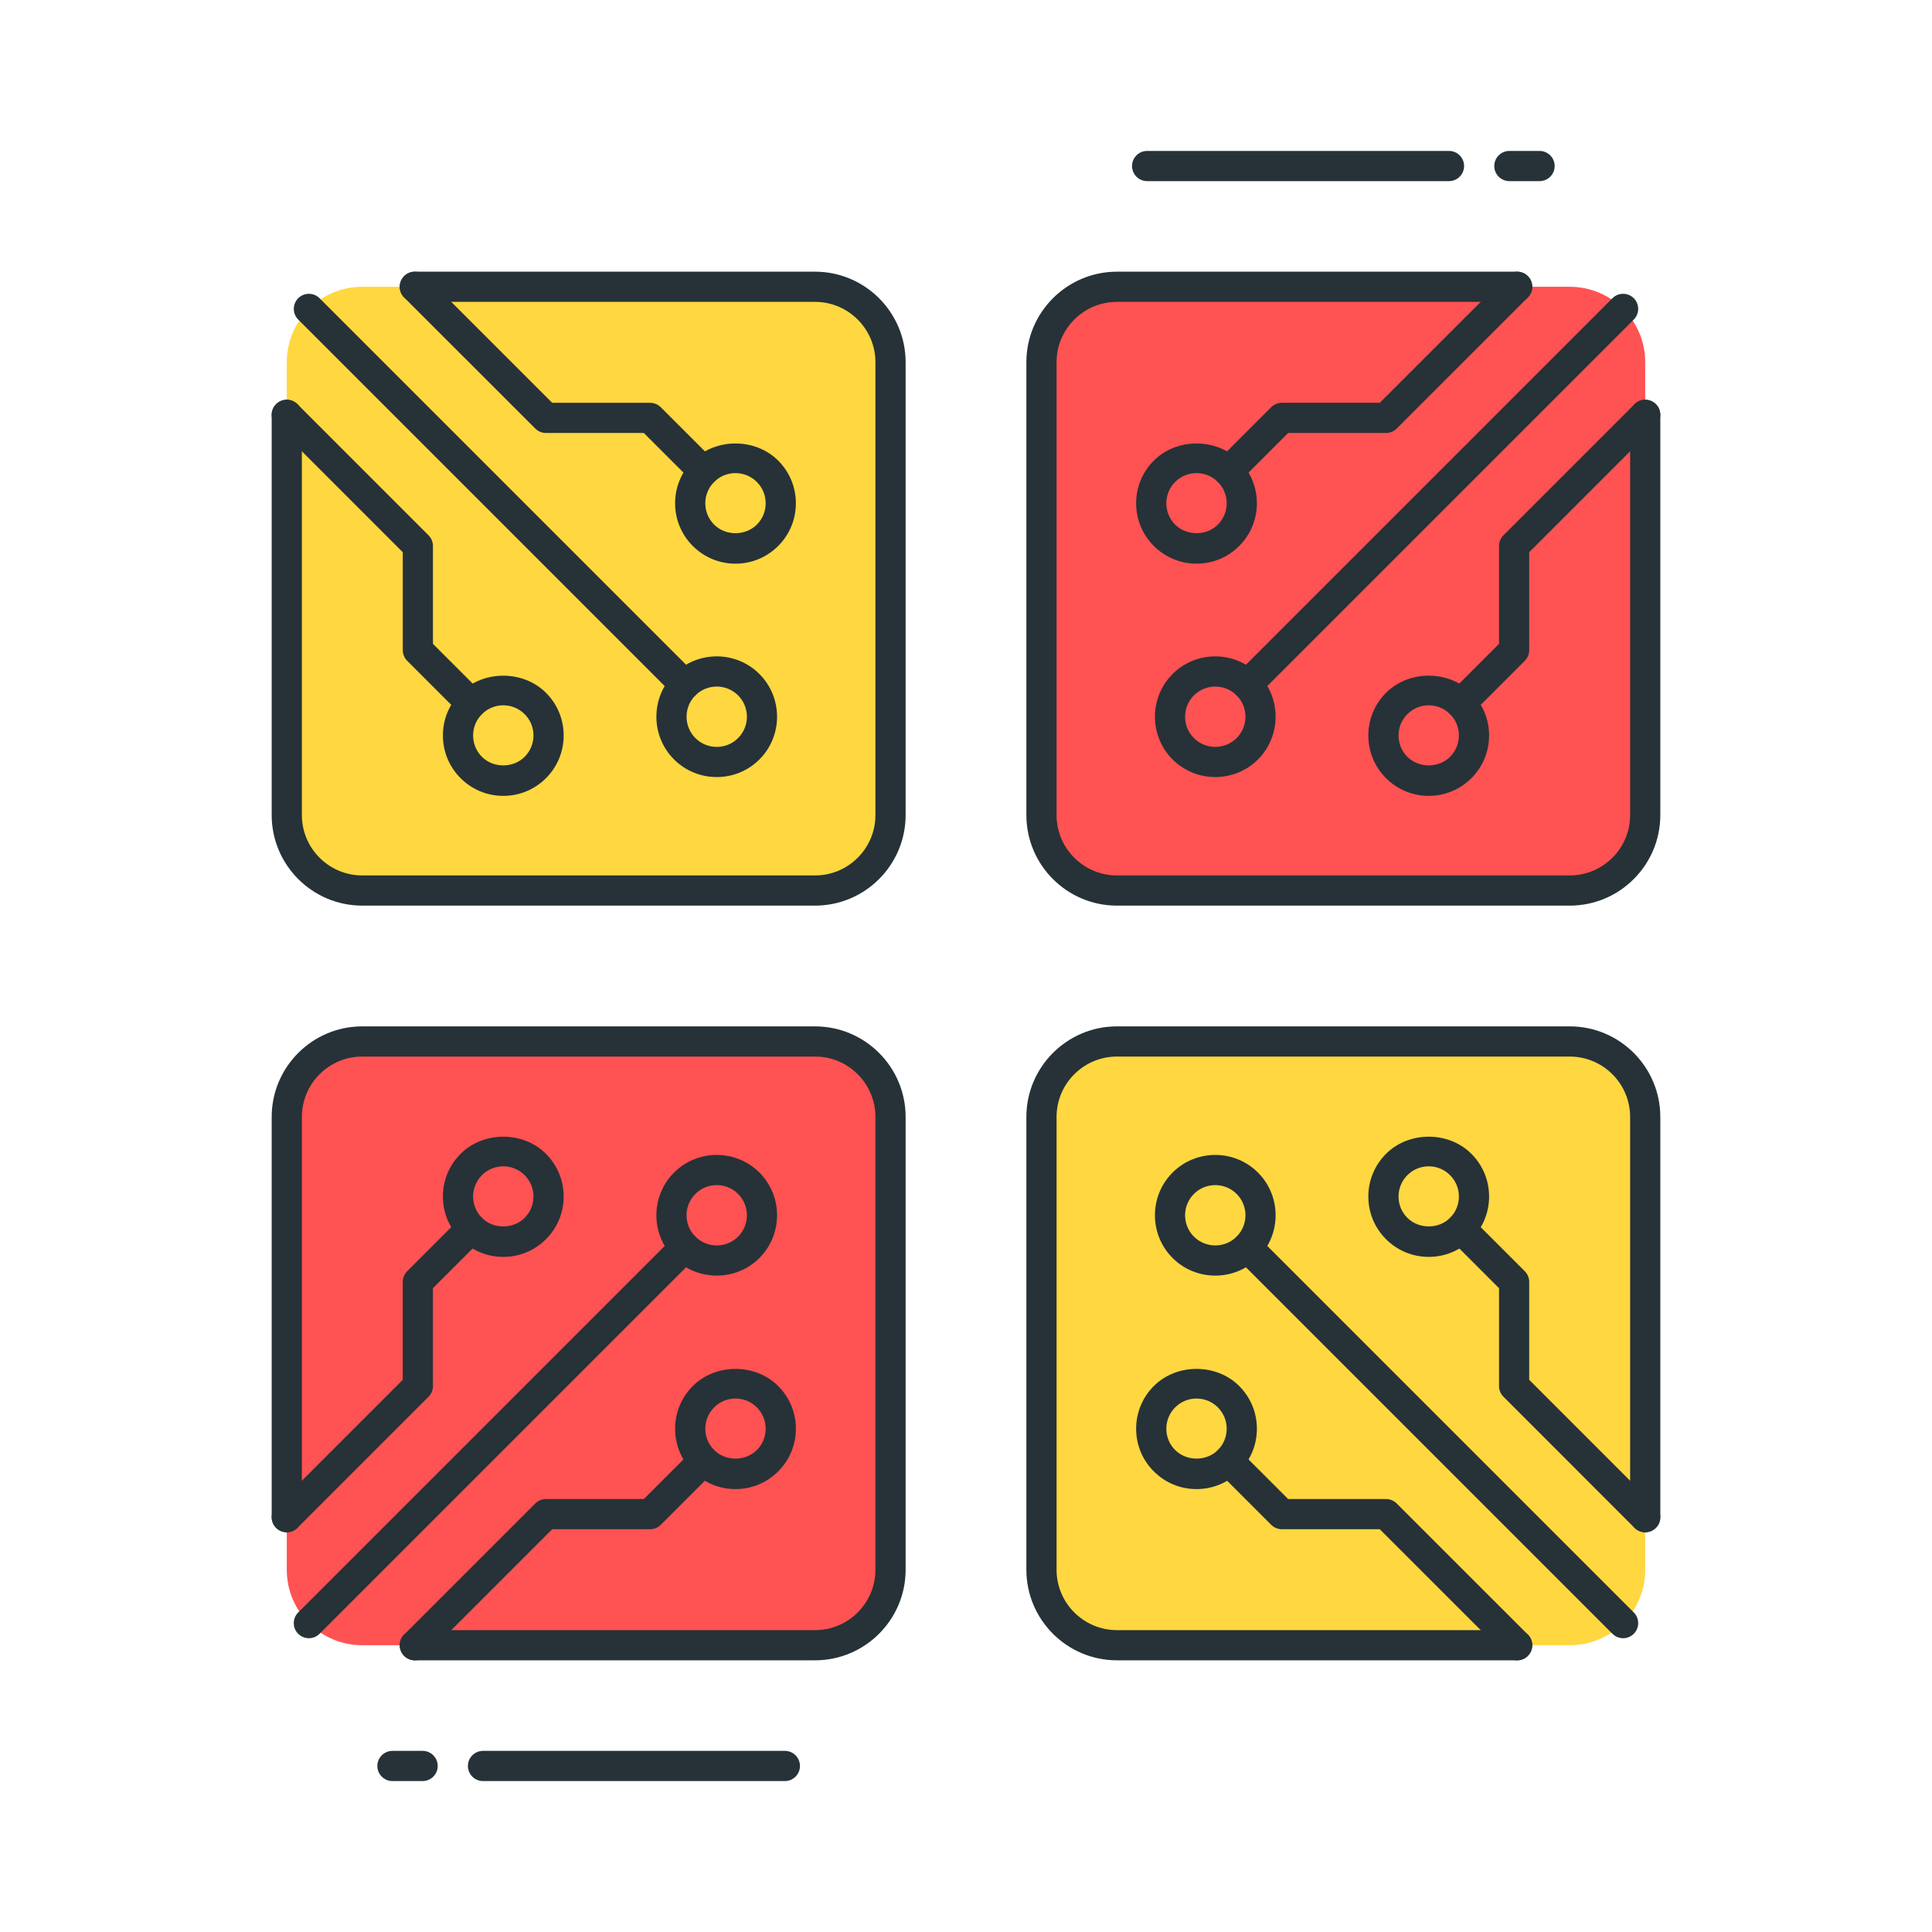 <?xml version="1.0" encoding="utf-8"?>
<!-- Generator: Adobe Illustrator 21.1.0, SVG Export Plug-In . SVG Version: 6.00 Build 0)  -->
<svg version="1.1" id="Icon_Set" xmlns="http://www.w3.org/2000/svg" xmlns:xlink="http://www.w3.org/1999/xlink" x="0px" y="0px"
	 viewBox="0 0 64 64" style="enable-background:new 0 0 64 64;" xml:space="preserve">
<style type="text/css">
	.st0{fill:#263238;}
	.st1{fill:#FFFFFF;}
	.st2{fill:#FF5252;}
	.st3{fill:#FFD740;}
	.st4{fill:#40C4FF;}
	.st5{fill:#4DB6AC;}
	.st6{fill:#4FC3F7;}
</style>
<g id="Invest_Trust">
	<g>
		<path class="st3" d="M12,9.5h15c1.381,0,2.5,1.119,2.5,2.5v15c0,1.381-1.119,2.5-2.5,2.5H12c-1.381,0-2.5-1.119-2.5-2.5V12
			C9.5,10.619,10.619,9.5,12,9.5z"/>
	</g>
	<g>
		<path class="st0" d="M22.682,23.182c-0.128,0-0.256-0.049-0.354-0.146L9.879,10.586c-0.195-0.195-0.195-0.512,0-0.707
			s0.512-0.195,0.707,0l12.449,12.449c0.195,0.195,0.195,0.512,0,0.707C22.938,23.133,22.81,23.182,22.682,23.182z"/>
	</g>
	<g>
		<path class="st0" d="M23.742,25.741c-0.512,0-1.024-0.194-1.414-0.584l0,0c-0.779-0.78-0.779-2.049,0-2.829
			c0.778-0.779,2.049-0.78,2.829,0c0.779,0.78,0.779,2.049,0,2.829C24.768,25.547,24.255,25.741,23.742,25.741z M23.035,24.45
			c0.391,0.389,1.024,0.391,1.415,0c0.39-0.39,0.39-1.025,0-1.415c-0.392-0.39-1.025-0.388-1.415,0
			C22.646,23.425,22.646,24.06,23.035,24.45z"/>
	</g>
	<g>
		<path class="st0" d="M23.304,16.111c-0.128,0-0.256-0.049-0.354-0.146l-1.622-1.622h-3.242c-0.133,0-0.26-0.053-0.354-0.146
			l-4.344-4.343c-0.195-0.195-0.195-0.512,0-0.707s0.512-0.195,0.707,0l4.197,4.196h3.242c0.133,0,0.26,0.053,0.354,0.146
			l1.769,1.769c0.195,0.195,0.195,0.512,0,0.707C23.56,16.062,23.432,16.111,23.304,16.111z"/>
	</g>
	<g>
		<path class="st0" d="M24.364,18.672c-0.535,0-1.037-0.208-1.414-0.586c-0.378-0.378-0.586-0.88-0.586-1.414
			c0-0.535,0.208-1.037,0.586-1.414c0.753-0.755,2.071-0.757,2.828,0c0.378,0.377,0.586,0.879,0.586,1.414
			c0,0.534-0.208,1.036-0.586,1.414S24.898,18.672,24.364,18.672z M24.364,15.672c-0.268,0-0.519,0.104-0.707,0.293
			c-0.189,0.188-0.293,0.439-0.293,0.707c0,0.267,0.104,0.518,0.293,0.707l0,0c0.377,0.379,1.035,0.378,1.414,0
			c0.188-0.189,0.293-0.44,0.293-0.707c0-0.268-0.104-0.519-0.293-0.707S24.631,15.672,24.364,15.672z"/>
	</g>
	<g>
		<path class="st0" d="M15.611,23.804c-0.128,0-0.256-0.049-0.354-0.146l-1.769-1.769c-0.094-0.094-0.146-0.221-0.146-0.354v-3.242
			l-4.196-4.197c-0.195-0.195-0.195-0.512,0-0.707s0.512-0.195,0.707,0l4.343,4.344c0.094,0.094,0.146,0.221,0.146,0.354v3.242
			l1.622,1.622c0.195,0.195,0.195,0.512,0,0.707C15.867,23.755,15.739,23.804,15.611,23.804z"/>
	</g>
	<g>
		<path class="st0" d="M16.672,26.364c-0.535,0-1.037-0.208-1.414-0.586c-0.378-0.378-0.586-0.88-0.586-1.414
			c0-0.535,0.208-1.037,0.586-1.414c0.754-0.756,2.072-0.756,2.828,0l0,0c0.378,0.377,0.586,0.879,0.586,1.414
			c0,0.534-0.208,1.036-0.586,1.414S17.206,26.364,16.672,26.364z M16.672,23.364c-0.268,0-0.519,0.104-0.707,0.293
			c-0.189,0.188-0.293,0.439-0.293,0.707c0,0.267,0.104,0.518,0.293,0.707c0.377,0.379,1.035,0.378,1.414,0
			c0.188-0.189,0.293-0.44,0.293-0.707c0-0.268-0.104-0.519-0.293-0.707l0,0C17.189,23.469,16.938,23.364,16.672,23.364z"/>
	</g>
	<g>
		<path class="st0" d="M27,30H12c-1.654,0-3-1.346-3-3V13.742c0-0.276,0.224-0.5,0.5-0.5s0.5,0.224,0.5,0.5V27c0,1.103,0.897,2,2,2
			h15c1.103,0,2-0.897,2-2V12c0-1.103-0.897-2-2-2H13.742c-0.276,0-0.5-0.224-0.5-0.5s0.224-0.5,0.5-0.5H27c1.654,0,3,1.346,3,3v15
			C30,28.654,28.654,30,27,30z"/>
	</g>
	<g>
		<path class="st2" d="M52,9.5H37c-1.381,0-2.5,1.119-2.5,2.5v15c0,1.381,1.119,2.5,2.5,2.5h15c1.381,0,2.5-1.119,2.5-2.5V12
			C54.5,10.619,53.381,9.5,52,9.5z"/>
	</g>
	<g>
		<path class="st0" d="M41.318,23.182c-0.128,0-0.256-0.049-0.354-0.146c-0.195-0.195-0.195-0.512,0-0.707L53.414,9.879
			c0.195-0.195,0.512-0.195,0.707,0s0.195,0.512,0,0.707L41.672,23.035C41.574,23.133,41.446,23.182,41.318,23.182z"/>
	</g>
	<g>
		<path class="st0" d="M40.257,25.741c-0.512,0-1.023-0.194-1.414-0.584c-0.779-0.78-0.779-2.049,0-2.829
			c0.777-0.779,2.048-0.78,2.829,0c0.779,0.78,0.779,2.049,0,2.829l0,0C41.281,25.547,40.77,25.741,40.257,25.741z M41.318,24.804
			h0.01H41.318z M40.258,22.743c-0.257,0-0.513,0.098-0.708,0.292c-0.39,0.39-0.39,1.025,0,1.415c0.391,0.39,1.024,0.388,1.415,0
			c0.39-0.391,0.39-1.025,0-1.415C40.77,22.841,40.514,22.743,40.258,22.743z"/>
	</g>
	<g>
		<path class="st0" d="M40.696,16.111c-0.128,0-0.256-0.049-0.354-0.146c-0.195-0.195-0.195-0.512,0-0.707l1.769-1.769
			c0.094-0.094,0.221-0.146,0.354-0.146h3.242l4.197-4.196c0.195-0.195,0.512-0.195,0.707,0s0.195,0.512,0,0.707l-4.344,4.343
			c-0.094,0.094-0.221,0.146-0.354,0.146h-3.242l-1.622,1.622C40.952,16.062,40.824,16.111,40.696,16.111z"/>
	</g>
	<g>
		<path class="st0" d="M39.636,18.672c-0.534,0-1.036-0.208-1.414-0.586s-0.586-0.88-0.586-1.414c0-0.535,0.208-1.037,0.586-1.414
			c0.756-0.757,2.074-0.755,2.828,0c0.378,0.377,0.586,0.879,0.586,1.414c0,0.534-0.208,1.036-0.586,1.414l0,0
			C40.673,18.464,40.171,18.672,39.636,18.672z M39.636,15.672c-0.267,0-0.518,0.104-0.707,0.293s-0.293,0.439-0.293,0.707
			c0,0.267,0.104,0.518,0.293,0.707c0.38,0.377,1.038,0.379,1.414,0l0,0c0.188-0.189,0.293-0.44,0.293-0.707
			c0-0.268-0.104-0.519-0.293-0.707C40.154,15.775,39.903,15.672,39.636,15.672z"/>
	</g>
	<g>
		<path class="st0" d="M48.389,23.804c-0.128,0-0.256-0.049-0.354-0.146c-0.195-0.195-0.195-0.512,0-0.707l1.622-1.622v-3.242
			c0-0.133,0.053-0.26,0.146-0.354l4.343-4.344c0.195-0.195,0.512-0.195,0.707,0s0.195,0.512,0,0.707l-4.196,4.197v3.242
			c0,0.133-0.053,0.26-0.146,0.354l-1.769,1.769C48.645,23.755,48.517,23.804,48.389,23.804z"/>
	</g>
	<g>
		<path class="st0" d="M47.328,26.364c-0.534,0-1.036-0.208-1.414-0.586s-0.586-0.88-0.586-1.414c0-0.535,0.208-1.037,0.586-1.414
			c0.757-0.757,2.075-0.756,2.828,0c0.378,0.377,0.586,0.879,0.586,1.414c0,0.534-0.208,1.036-0.586,1.414
			C48.365,26.156,47.863,26.364,47.328,26.364z M47.328,23.364c-0.267,0-0.518,0.104-0.707,0.293l0,0
			c-0.189,0.188-0.293,0.439-0.293,0.707c0,0.267,0.104,0.518,0.293,0.707c0.379,0.378,1.037,0.378,1.414,0
			c0.188-0.189,0.293-0.44,0.293-0.707c0-0.268-0.104-0.519-0.293-0.707C47.847,23.468,47.596,23.364,47.328,23.364z M46.268,23.304
			h0.01H46.268z"/>
	</g>
	<g>
		<path class="st0" d="M52,30H37c-1.654,0-3-1.346-3-3V12c0-1.654,1.346-3,3-3h13.258c0.276,0,0.5,0.224,0.5,0.5s-0.224,0.5-0.5,0.5
			H37c-1.103,0-2,0.897-2,2v15c0,1.103,0.897,2,2,2h15c1.103,0,2-0.897,2-2V13.742c0-0.276,0.224-0.5,0.5-0.5s0.5,0.224,0.5,0.5V27
			C55,28.654,53.654,30,52,30z"/>
	</g>
	<g>
		<path class="st3" d="M52,54.5H37c-1.381,0-2.5-1.119-2.5-2.5V37c0-1.381,1.119-2.5,2.5-2.5h15c1.381,0,2.5,1.119,2.5,2.5v15
			C54.5,53.381,53.381,54.5,52,54.5z"/>
	</g>
	<g>
		<path class="st0" d="M53.768,54.268c-0.128,0-0.256-0.049-0.354-0.146L40.965,41.672c-0.195-0.195-0.195-0.512,0-0.707
			s0.512-0.195,0.707,0l12.449,12.449c0.195,0.195,0.195,0.512,0,0.707C54.023,54.219,53.896,54.268,53.768,54.268z"/>
	</g>
	<g>
		<path class="st0" d="M40.257,42.256c-0.512,0-1.024-0.194-1.414-0.584c-0.779-0.78-0.779-2.049,0-2.829
			c0.777-0.778,2.048-0.78,2.829,0l0,0c0.779,0.78,0.779,2.049,0,2.829C41.282,42.062,40.77,42.256,40.257,42.256z M40.257,39.258
			c-0.256,0-0.512,0.098-0.707,0.292c-0.39,0.39-0.39,1.025,0,1.415c0.391,0.389,1.024,0.389,1.415,0c0.39-0.39,0.39-1.024,0-1.415
			C40.77,39.355,40.514,39.258,40.257,39.258z"/>
	</g>
	<g>
		<path class="st0" d="M50.258,55c-0.128,0-0.256-0.049-0.354-0.146l-4.197-4.196h-3.242c-0.133,0-0.26-0.053-0.354-0.146
			l-1.769-1.769c-0.195-0.195-0.195-0.512,0-0.707s0.512-0.195,0.707,0l1.622,1.622h3.242c0.133,0,0.26,0.053,0.354,0.146
			l4.344,4.343c0.195,0.195,0.195,0.512,0,0.707C50.514,54.951,50.386,55,50.258,55z"/>
	</g>
	<g>
		<path class="st0" d="M39.636,49.328c-0.534,0-1.036-0.208-1.414-0.586c-0.378-0.377-0.586-0.879-0.586-1.414
			c0-0.534,0.208-1.036,0.586-1.414c0.756-0.757,2.074-0.756,2.828,0c0.378,0.378,0.586,0.88,0.586,1.414
			c0,0.535-0.208,1.037-0.586,1.414C40.673,49.12,40.171,49.328,39.636,49.328z M39.636,46.328c-0.267,0-0.518,0.104-0.707,0.293
			c-0.188,0.189-0.293,0.44-0.293,0.707c0,0.268,0.104,0.519,0.293,0.707c0.38,0.378,1.038,0.378,1.414,0
			c0.189-0.188,0.293-0.439,0.293-0.707c0-0.267-0.104-0.518-0.293-0.707l0,0C40.154,46.432,39.903,46.328,39.636,46.328z"/>
	</g>
	<g>
		<path class="st0" d="M54.5,50.758c-0.128,0-0.256-0.049-0.354-0.146l-4.343-4.344c-0.094-0.094-0.146-0.221-0.146-0.354v-3.242
			l-1.622-1.622c-0.195-0.195-0.195-0.512,0-0.707s0.512-0.195,0.707,0l1.769,1.769c0.094,0.094,0.146,0.221,0.146,0.354v3.242
			l4.196,4.197c0.195,0.195,0.195,0.512,0,0.707C54.756,50.709,54.628,50.758,54.5,50.758z"/>
	</g>
	<g>
		<path class="st0" d="M47.328,41.636c-0.534,0-1.036-0.208-1.414-0.586l0,0c-0.378-0.377-0.586-0.879-0.586-1.414
			c0-0.534,0.208-1.036,0.586-1.414c0.757-0.758,2.075-0.756,2.828,0c0.378,0.378,0.586,0.88,0.586,1.414
			c0,0.535-0.208,1.037-0.586,1.414C48.365,41.428,47.863,41.636,47.328,41.636z M47.328,38.636c-0.267,0-0.518,0.104-0.707,0.293
			c-0.188,0.189-0.293,0.44-0.293,0.707c0,0.268,0.104,0.519,0.293,0.707l0,0c0.379,0.377,1.037,0.379,1.414,0
			c0.189-0.188,0.293-0.439,0.293-0.707c0-0.267-0.104-0.518-0.293-0.707S47.596,38.636,47.328,38.636z"/>
	</g>
	<g>
		<path class="st0" d="M50.258,55H37c-1.654,0-3-1.346-3-3V37c0-1.654,1.346-3,3-3h15c1.654,0,3,1.346,3,3v13.258
			c0,0.276-0.224,0.5-0.5,0.5s-0.5-0.224-0.5-0.5V37c0-1.103-0.897-2-2-2H37c-1.103,0-2,0.897-2,2v15c0,1.103,0.897,2,2,2h13.258
			c0.276,0,0.5,0.224,0.5,0.5S50.534,55,50.258,55z"/>
	</g>
	<g>
		<path class="st2" d="M12,54.5h15c1.381,0,2.5-1.119,2.5-2.5V37c0-1.381-1.119-2.5-2.5-2.5H12c-1.381,0-2.5,1.119-2.5,2.5v15
			C9.5,53.381,10.619,54.5,12,54.5z"/>
	</g>
	<g>
		<path class="st0" d="M10.232,54.268c-0.128,0-0.256-0.049-0.354-0.146c-0.195-0.195-0.195-0.512,0-0.707l12.449-12.449
			c0.195-0.195,0.512-0.195,0.707,0s0.195,0.512,0,0.707L10.586,54.121C10.488,54.219,10.36,54.268,10.232,54.268z"/>
	</g>
	<g>
		<path class="st0" d="M23.742,42.256c-0.512,0-1.024-0.194-1.414-0.584c-0.779-0.78-0.779-2.049,0-2.829l0,0
			c0.78-0.778,2.047-0.78,2.829,0c0.779,0.78,0.779,2.049,0,2.829C24.768,42.062,24.255,42.256,23.742,42.256z M23.035,39.55
			c-0.39,0.391-0.39,1.025,0,1.415c0.392,0.389,1.025,0.389,1.415,0c0.39-0.39,0.39-1.025,0-1.415
			C24.059,39.16,23.425,39.162,23.035,39.55z"/>
	</g>
	<g>
		<path class="st0" d="M13.742,55c-0.128,0-0.256-0.049-0.354-0.146c-0.195-0.195-0.195-0.512,0-0.707l4.344-4.343
			c0.094-0.094,0.221-0.146,0.354-0.146h3.242l1.622-1.622c0.195-0.195,0.512-0.195,0.707,0s0.195,0.512,0,0.707l-1.769,1.769
			c-0.094,0.094-0.221,0.146-0.354,0.146h-3.242l-4.197,4.196C13.998,54.951,13.87,55,13.742,55z"/>
	</g>
	<g>
		<path class="st0" d="M24.364,49.328c-0.535,0-1.037-0.208-1.414-0.586c-0.378-0.377-0.586-0.879-0.586-1.414
			c0-0.534,0.208-1.036,0.586-1.414l0,0c0.753-0.755,2.071-0.757,2.828,0c0.378,0.378,0.586,0.88,0.586,1.414
			c0,0.535-0.208,1.037-0.586,1.414C25.4,49.12,24.898,49.328,24.364,49.328z M24.364,46.328c-0.268,0-0.519,0.104-0.707,0.293l0,0
			c-0.188,0.189-0.293,0.44-0.293,0.707c0,0.268,0.104,0.519,0.293,0.707c0.377,0.379,1.035,0.378,1.414,0
			c0.189-0.188,0.293-0.439,0.293-0.707c0-0.267-0.104-0.518-0.293-0.707C24.882,46.433,24.631,46.328,24.364,46.328z
			 M23.304,46.268h0.01H23.304z"/>
	</g>
	<g>
		<path class="st0" d="M9.5,50.758c-0.128,0-0.256-0.049-0.354-0.146c-0.195-0.195-0.195-0.512,0-0.707l4.196-4.197v-3.242
			c0-0.133,0.053-0.26,0.146-0.354l1.769-1.769c0.195-0.195,0.512-0.195,0.707,0s0.195,0.512,0,0.707l-1.622,1.622v3.242
			c0,0.133-0.053,0.26-0.146,0.354l-4.343,4.344C9.756,50.709,9.628,50.758,9.5,50.758z"/>
	</g>
	<g>
		<path class="st0" d="M16.672,41.636c-0.535,0-1.037-0.208-1.414-0.586c-0.378-0.377-0.586-0.879-0.586-1.414
			c0-0.534,0.208-1.036,0.586-1.414c0.754-0.755,2.072-0.757,2.828,0c0.378,0.378,0.586,0.88,0.586,1.414
			c0,0.535-0.208,1.037-0.586,1.414C17.708,41.428,17.206,41.636,16.672,41.636z M16.672,38.636c-0.268,0-0.519,0.104-0.707,0.293
			s-0.293,0.44-0.293,0.707c0,0.268,0.104,0.519,0.293,0.707c0.377,0.379,1.035,0.378,1.414,0l0,0
			c0.189-0.188,0.293-0.439,0.293-0.707c0-0.267-0.104-0.518-0.293-0.707C17.189,38.74,16.938,38.636,16.672,38.636z"/>
	</g>
	<g>
		<path class="st0" d="M27,55H13.742c-0.276,0-0.5-0.224-0.5-0.5s0.224-0.5,0.5-0.5H27c1.103,0,2-0.897,2-2V37c0-1.103-0.897-2-2-2
			H12c-1.103,0-2,0.897-2,2v13.258c0,0.276-0.224,0.5-0.5,0.5S9,50.534,9,50.258V37c0-1.654,1.346-3,3-3h15c1.654,0,3,1.346,3,3v15
			C30,53.654,28.654,55,27,55z"/>
	</g>
	<g>
		<path class="st0" d="M14,59h-1c-0.276,0-0.5-0.224-0.5-0.5S12.724,58,13,58h1c0.276,0,0.5,0.224,0.5,0.5S14.276,59,14,59z"/>
	</g>
	<g>
		<path class="st0" d="M26,59H16c-0.276,0-0.5-0.224-0.5-0.5S15.724,58,16,58h10c0.276,0,0.5,0.224,0.5,0.5S26.276,59,26,59z"/>
	</g>
	<g>
		<path class="st0" d="M51,6h-1c-0.276,0-0.5-0.224-0.5-0.5S49.724,5,50,5h1c0.276,0,0.5,0.224,0.5,0.5S51.276,6,51,6z"/>
	</g>
	<g>
		<path class="st0" d="M48,6H38c-0.276,0-0.5-0.224-0.5-0.5S37.724,5,38,5h10c0.276,0,0.5,0.224,0.5,0.5S48.276,6,48,6z"/>
	</g>
</g>
</svg>
